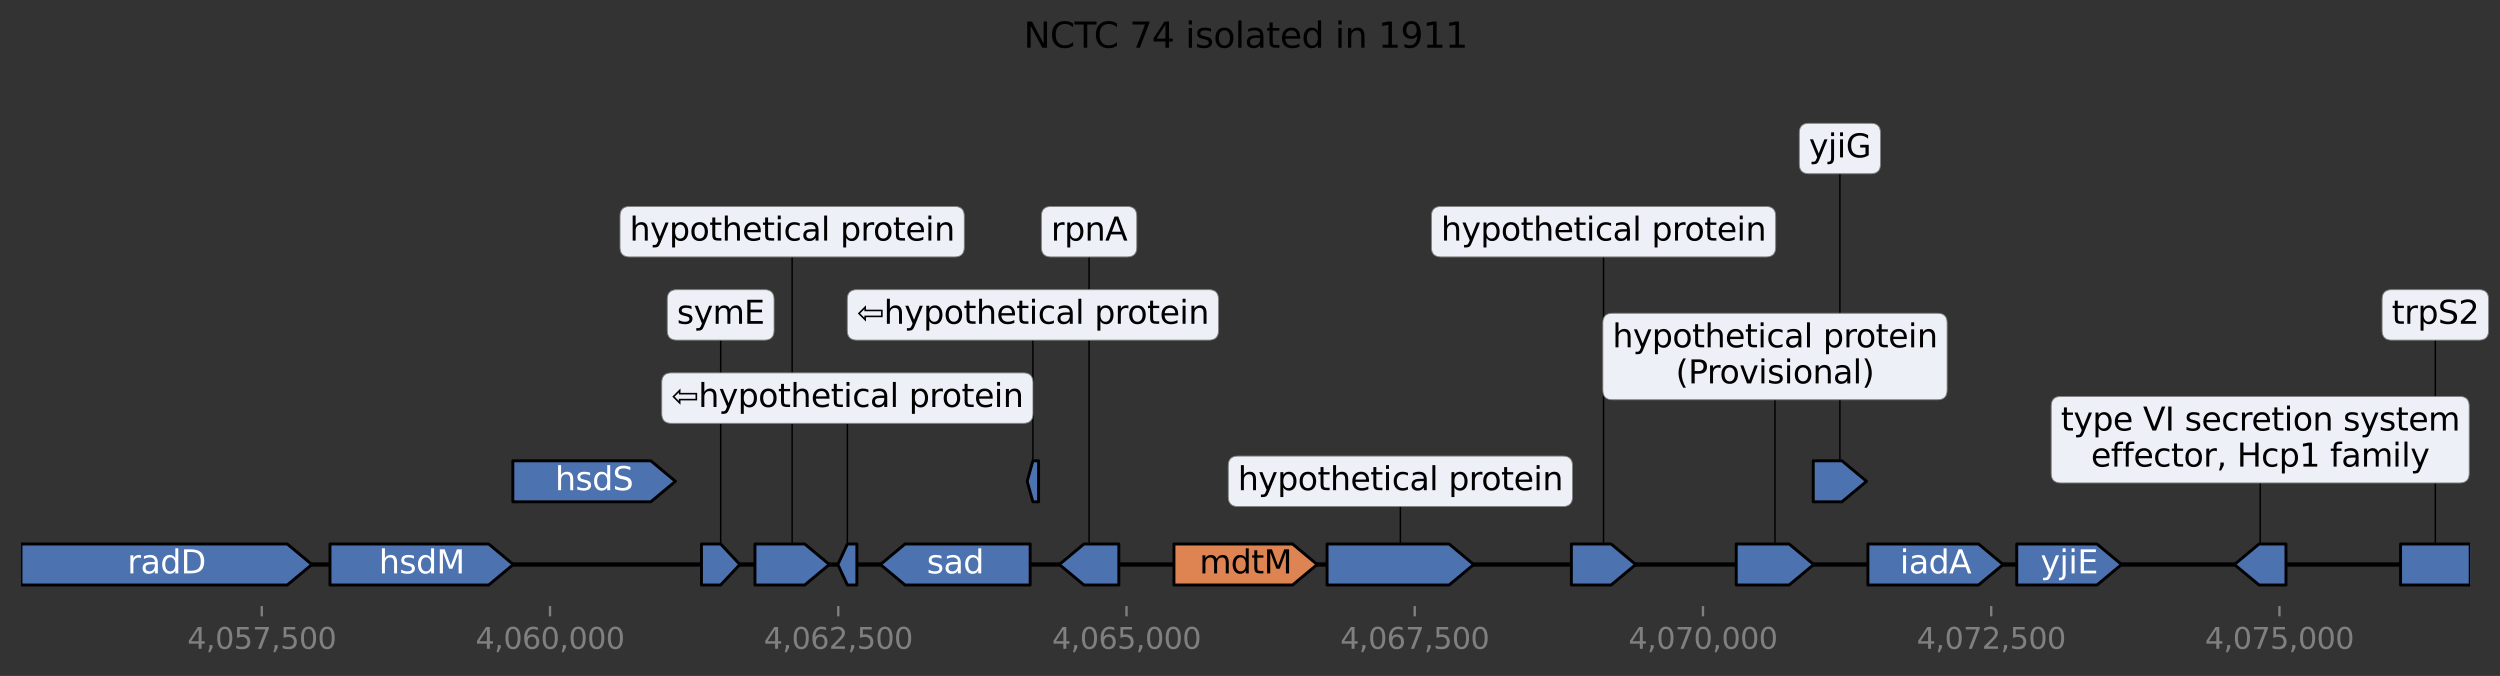 <?xml version="1.0" encoding="utf-8" standalone="no"?>
<!DOCTYPE svg PUBLIC "-//W3C//DTD SVG 1.1//EN"
  "http://www.w3.org/Graphics/SVG/1.1/DTD/svg11.dtd">
<svg xmlns:xlink="http://www.w3.org/1999/xlink" width="854.408pt" height="231.02pt" viewBox="0 0 854.408 231.02" xmlns="http://www.w3.org/2000/svg" version="1.1">
 <rect x="0" y="0" width="854.408" height="231.02" fill="#333333" stroke="none"/>
 <defs>
  <style type="text/css">*{stroke-linejoin: round; stroke-linecap: butt}</style>
 </defs>
 <g id="figure_1">
  <g id="patch_1">
   <path d="M 0 231.02 
L 854.408 231.02 
L 854.408 0 
L 0 0 
L 0 231.02 
z
" style="fill: none"/>
  </g>
  <g id="axes_1">
   <g id="line2d_1">
    <path d="M 7.2 192.925 
L 844.2 192.925 
" clip-path="url(#p1f483f46f7)" style="fill: none; stroke: #000000; stroke-width: 1.5; stroke-linecap: square"/>
   </g>
   <g id="line2d_2">
    <path d="M 478.6 164.49 
L 478.6 192.925 
" clip-path="url(#p1f483f46f7)" style="fill: none; stroke: #000000; stroke-width: 0.5; stroke-linecap: square"/>
   </g>
   <g id="line2d_3">
    <path d="M 606.623 121.839 
L 606.623 192.925 
" clip-path="url(#p1f483f46f7)" style="fill: none; stroke: #000000; stroke-width: 0.5; stroke-linecap: square"/>
   </g>
   <g id="line2d_4">
    <path d="M 270.725 79.187 
L 270.725 192.925 
" clip-path="url(#p1f483f46f7)" style="fill: none; stroke: #000000; stroke-width: 0.5; stroke-linecap: square"/>
   </g>
   <g id="line2d_5">
    <path d="M 832.308 107.622 
L 832.308 192.925 
" clip-path="url(#p1f483f46f7)" style="fill: none; stroke: #000000; stroke-width: 0.5; stroke-linecap: square"/>
   </g>
   <g id="line2d_6">
    <path d="M 548.029 79.187 
L 548.029 192.925 
" clip-path="url(#p1f483f46f7)" style="fill: none; stroke: #000000; stroke-width: 0.5; stroke-linecap: square"/>
   </g>
   <g id="line2d_7">
    <path d="M 372.209 79.187 
L 372.209 192.925 
" clip-path="url(#p1f483f46f7)" style="fill: none; stroke: #000000; stroke-width: 0.5; stroke-linecap: square"/>
   </g>
   <g id="line2d_8">
    <path d="M 628.807 50.753 
L 628.807 164.49 
" clip-path="url(#p1f483f46f7)" style="fill: none; stroke: #000000; stroke-width: 0.5; stroke-linecap: square"/>
   </g>
   <g id="line2d_9">
    <path d="M 772.454 150.273 
L 772.454 192.925 
" clip-path="url(#p1f483f46f7)" style="fill: none; stroke: #000000; stroke-width: 0.5; stroke-linecap: square"/>
   </g>
   <g id="line2d_10">
    <path d="M 246.294 107.622 
L 246.294 192.925 
" clip-path="url(#p1f483f46f7)" style="fill: none; stroke: #000000; stroke-width: 0.5; stroke-linecap: square"/>
   </g>
   <g id="line2d_11">
    <path d="M 289.599 136.056 
L 289.599 192.925 
" clip-path="url(#p1f483f46f7)" style="fill: none; stroke: #000000; stroke-width: 0.5; stroke-linecap: square"/>
   </g>
   <g id="line2d_12">
    <path d="M 353 107.622 
L 353 164.49 
" clip-path="url(#p1f483f46f7)" style="fill: none; stroke: #000000; stroke-width: 0.5; stroke-linecap: square"/>
   </g>
   <g id="patch_2">
    <path d="M 7.172 185.925 
Q 52.68 185.925 98.187 185.925 
L 98.187 185.925 
Q 102.388 189.425 106.588 192.925 
Q 102.388 196.425 98.187 199.925 
L 98.187 199.925 
Q 52.68 199.925 7.172 199.925 
L 7.172 185.925 
z
" clip-path="url(#p1f483f46f7)" style="fill: #4c72b0; stroke: #000000; stroke-linecap: round"/>
   </g>
   <g id="patch_3">
    <path d="M 112.775 185.925 
Q 139.9 185.925 167.025 185.925 
L 167.025 185.925 
Q 171.226 189.425 175.427 192.925 
Q 171.226 196.425 167.025 199.925 
L 167.025 199.925 
Q 139.9 199.925 112.775 199.925 
L 112.775 185.925 
z
" clip-path="url(#p1f483f46f7)" style="fill: #4c72b0; stroke: #000000; stroke-linecap: round"/>
   </g>
   <g id="patch_4">
    <path d="M 175.269 157.49 
Q 198.849 157.49 222.429 157.49 
L 222.429 157.49 
Q 226.629 160.99 230.828 164.49 
Q 226.629 167.99 222.429 171.49 
L 222.429 171.49 
Q 198.849 171.49 175.269 171.49 
L 175.269 157.49 
z
" clip-path="url(#p1f483f46f7)" style="fill: #4c72b0; stroke: #000000; stroke-linecap: round"/>
   </g>
   <g id="patch_5">
    <path d="M 352.074 199.925 
Q 330.682 199.925 309.289 199.925 
L 309.289 199.925 
Q 305.089 196.425 300.888 192.925 
Q 305.089 189.425 309.289 185.925 
L 309.289 185.925 
Q 330.682 185.925 352.074 185.925 
L 352.074 199.925 
z
" clip-path="url(#p1f483f46f7)" style="fill: #4c72b0; stroke: #000000; stroke-linecap: round"/>
   </g>
   <g id="patch_6">
    <path d="M 453.539 185.925 
Q 474.401 185.925 495.263 185.925 
L 495.263 185.925 
Q 499.462 189.425 503.66 192.925 
Q 499.462 196.425 495.263 199.925 
L 495.263 199.925 
Q 474.401 199.925 453.539 199.925 
L 453.539 185.925 
z
" clip-path="url(#p1f483f46f7)" style="fill: #4c72b0; stroke: #000000; stroke-linecap: round"/>
   </g>
   <g id="patch_7">
    <path d="M 401.211 185.925 
Q 421.479 185.925 441.748 185.925 
L 441.748 185.925 
Q 445.949 189.425 450.15 192.925 
Q 445.949 196.425 441.748 199.925 
L 441.748 199.925 
Q 421.479 199.925 401.211 199.925 
L 401.211 185.925 
z
" clip-path="url(#p1f483f46f7)" style="fill: #dd8452; stroke: #000000; stroke-linecap: round"/>
   </g>
   <g id="patch_8">
    <path d="M 638.382 185.925 
Q 657.293 185.925 676.204 185.925 
L 676.204 185.925 
Q 680.404 189.425 684.603 192.925 
Q 680.404 196.425 676.204 199.925 
L 676.204 199.925 
Q 657.293 199.925 638.382 199.925 
L 638.382 185.925 
z
" clip-path="url(#p1f483f46f7)" style="fill: #4c72b0; stroke: #000000; stroke-linecap: round"/>
   </g>
   <g id="patch_9">
    <path d="M 689.252 185.925 
Q 702.962 185.925 716.671 185.925 
L 716.671 185.925 
Q 720.871 189.425 725.07 192.925 
Q 720.871 196.425 716.671 199.925 
L 716.671 199.925 
Q 702.962 199.925 689.252 199.925 
L 689.252 185.925 
z
" clip-path="url(#p1f483f46f7)" style="fill: #4c72b0; stroke: #000000; stroke-linecap: round"/>
   </g>
   <g id="patch_10">
    <path d="M 593.383 185.925 
Q 602.422 185.925 611.461 185.925 
L 611.461 185.925 
Q 615.662 189.425 619.862 192.925 
Q 615.662 196.425 611.461 199.925 
L 611.461 199.925 
Q 602.422 199.925 593.383 199.925 
L 593.383 185.925 
z
" clip-path="url(#p1f483f46f7)" style="fill: #4c72b0; stroke: #000000; stroke-linecap: round"/>
   </g>
   <g id="patch_11">
    <path d="M 258.017 185.925 
Q 266.526 185.925 275.034 185.925 
L 275.034 185.925 
Q 279.233 189.425 283.433 192.925 
Q 279.233 196.425 275.034 199.925 
L 275.034 199.925 
Q 266.526 199.925 258.017 199.925 
L 258.017 185.925 
z
" clip-path="url(#p1f483f46f7)" style="fill: #4c72b0; stroke: #000000; stroke-linecap: round"/>
   </g>
   <g id="patch_12">
    <path d="M 820.428 185.925 
Q 832.326 185.925 844.225 185.925 
L 844.225 185.925 
Q 844.226 189.425 844.228 192.925 
Q 844.226 196.425 844.225 199.925 
L 844.225 199.925 
Q 832.326 199.925 820.428 199.925 
L 820.428 185.925 
z
" clip-path="url(#p1f483f46f7)" style="fill: #4c72b0; stroke: #000000; stroke-linecap: round"/>
   </g>
   <g id="patch_13">
    <path d="M 537.035 185.925 
Q 543.83 185.925 550.625 185.925 
L 550.625 185.925 
Q 554.824 189.425 559.023 192.925 
Q 554.824 196.425 550.625 199.925 
L 550.625 199.925 
Q 543.83 199.925 537.035 199.925 
L 537.035 185.925 
z
" clip-path="url(#p1f483f46f7)" style="fill: #4c72b0; stroke: #000000; stroke-linecap: round"/>
   </g>
   <g id="patch_14">
    <path d="M 382.376 199.925 
Q 376.411 199.925 370.447 199.925 
L 370.447 199.925 
Q 366.245 196.425 362.043 192.925 
Q 366.245 189.425 370.447 185.925 
L 370.447 185.925 
Q 376.411 185.925 382.376 185.925 
L 382.376 199.925 
z
" clip-path="url(#p1f483f46f7)" style="fill: #4c72b0; stroke: #000000; stroke-linecap: round"/>
   </g>
   <g id="patch_15">
    <path d="M 619.705 157.49 
Q 624.609 157.49 629.514 157.49 
L 629.514 157.49 
Q 633.711 160.99 637.909 164.49 
Q 633.711 167.99 629.514 171.49 
L 629.514 171.49 
Q 624.609 171.49 619.705 171.49 
L 619.705 157.49 
z
" clip-path="url(#p1f483f46f7)" style="fill: #4c72b0; stroke: #000000; stroke-linecap: round"/>
   </g>
   <g id="patch_16">
    <path d="M 781.26 199.925 
Q 776.653 199.925 772.045 199.925 
L 772.045 199.925 
Q 767.846 196.425 763.647 192.925 
Q 767.846 189.425 772.045 185.925 
L 772.045 185.925 
Q 776.653 185.925 781.26 185.925 
L 781.26 199.925 
z
" clip-path="url(#p1f483f46f7)" style="fill: #4c72b0; stroke: #000000; stroke-linecap: round"/>
   </g>
   <g id="patch_17">
    <path d="M 239.734 185.925 
Q 243.012 185.925 246.291 185.925 
L 246.291 185.925 
Q 249.573 189.425 252.855 192.925 
Q 249.573 196.425 246.291 199.925 
L 246.291 199.925 
Q 243.012 199.925 239.734 199.925 
L 239.734 185.925 
z
" clip-path="url(#p1f483f46f7)" style="fill: #4c72b0; stroke: #000000; stroke-linecap: round"/>
   </g>
   <g id="patch_18">
    <path d="M 292.85 199.925 
Q 291.226 199.925 289.602 199.925 
L 289.602 199.925 
Q 287.975 196.425 286.348 192.925 
Q 287.975 189.425 289.602 185.925 
L 289.602 185.925 
Q 291.226 185.925 292.85 185.925 
L 292.85 199.925 
z
" clip-path="url(#p1f483f46f7)" style="fill: #4c72b0; stroke: #000000; stroke-linecap: round"/>
   </g>
   <g id="patch_19">
    <path d="M 354.95 171.49 
Q 353.977 171.49 353.004 171.49 
L 353.004 171.49 
Q 352.027 167.99 351.049 164.49 
Q 352.027 160.99 353.004 157.49 
L 353.004 157.49 
Q 353.977 157.49 354.95 157.49 
L 354.95 171.49 
z
" clip-path="url(#p1f483f46f7)" style="fill: #4c72b0; stroke: #000000; stroke-linecap: round"/>
   </g>
   <g id="matplotlib.axis_1">
    <g id="xtick_1">
     <g id="line2d_13">
      <defs>
       <path id="m1ea784fa61" d="M 0 0 
L 0 3.5 
" style="stroke: #808080; stroke-width: 0.8"/>
      </defs>
      <g>
       <use xlink:href="#m1ea784fa61" x="89.467" y="207.142" style="fill: #808080; stroke: #808080; stroke-width: 0.8"/>
      </g>
     </g>
     <g id="text_1">
      <!-- 4,057,500 -->
      <g style="fill: #808080" transform="translate(64.02 221.741)scale(0.1 -0.1)">
       <defs>
        <path id="DejaVuSans-34" d="M 2419 4116 
L 825 1625 
L 2419 1625 
L 2419 4116 
z
M 2253 4666 
L 3047 4666 
L 3047 1625 
L 3713 1625 
L 3713 1100 
L 3047 1100 
L 3047 0 
L 2419 0 
L 2419 1100 
L 313 1100 
L 313 1709 
L 2253 4666 
z
" transform="scale(0.016)"/>
        <path id="DejaVuSans-2c" d="M 750 794 
L 1409 794 
L 1409 256 
L 897 -744 
L 494 -744 
L 750 256 
L 750 794 
z
" transform="scale(0.016)"/>
        <path id="DejaVuSans-30" d="M 2034 4250 
Q 1547 4250 1301 3770 
Q 1056 3291 1056 2328 
Q 1056 1369 1301 889 
Q 1547 409 2034 409 
Q 2525 409 2770 889 
Q 3016 1369 3016 2328 
Q 3016 3291 2770 3770 
Q 2525 4250 2034 4250 
z
M 2034 4750 
Q 2819 4750 3233 4129 
Q 3647 3509 3647 2328 
Q 3647 1150 3233 529 
Q 2819 -91 2034 -91 
Q 1250 -91 836 529 
Q 422 1150 422 2328 
Q 422 3509 836 4129 
Q 1250 4750 2034 4750 
z
" transform="scale(0.016)"/>
        <path id="DejaVuSans-35" d="M 691 4666 
L 3169 4666 
L 3169 4134 
L 1269 4134 
L 1269 2991 
Q 1406 3038 1543 3061 
Q 1681 3084 1819 3084 
Q 2600 3084 3056 2656 
Q 3513 2228 3513 1497 
Q 3513 744 3044 326 
Q 2575 -91 1722 -91 
Q 1428 -91 1123 -41 
Q 819 9 494 109 
L 494 744 
Q 775 591 1075 516 
Q 1375 441 1709 441 
Q 2250 441 2565 725 
Q 2881 1009 2881 1497 
Q 2881 1984 2565 2268 
Q 2250 2553 1709 2553 
Q 1456 2553 1204 2497 
Q 953 2441 691 2322 
L 691 4666 
z
" transform="scale(0.016)"/>
        <path id="DejaVuSans-37" d="M 525 4666 
L 3525 4666 
L 3525 4397 
L 1831 0 
L 1172 0 
L 2766 4134 
L 525 4134 
L 525 4666 
z
" transform="scale(0.016)"/>
       </defs>
       <use xlink:href="#DejaVuSans-34"/>
       <use xlink:href="#DejaVuSans-2c" x="63.623"/>
       <use xlink:href="#DejaVuSans-30" x="95.41"/>
       <use xlink:href="#DejaVuSans-35" x="159.033"/>
       <use xlink:href="#DejaVuSans-37" x="222.656"/>
       <use xlink:href="#DejaVuSans-2c" x="286.279"/>
       <use xlink:href="#DejaVuSans-35" x="318.066"/>
       <use xlink:href="#DejaVuSans-30" x="381.689"/>
       <use xlink:href="#DejaVuSans-30" x="445.312"/>
      </g>
     </g>
    </g>
    <g id="xtick_2">
     <g id="line2d_14">
      <g>
       <use xlink:href="#m1ea784fa61" x="187.977" y="207.142" style="fill: #808080; stroke: #808080; stroke-width: 0.8"/>
      </g>
     </g>
     <g id="text_2">
      <!-- 4,060,000 -->
      <g style="fill: #808080" transform="translate(162.53 221.741)scale(0.1 -0.1)">
       <defs>
        <path id="DejaVuSans-36" d="M 2113 2584 
Q 1688 2584 1439 2293 
Q 1191 2003 1191 1497 
Q 1191 994 1439 701 
Q 1688 409 2113 409 
Q 2538 409 2786 701 
Q 3034 994 3034 1497 
Q 3034 2003 2786 2293 
Q 2538 2584 2113 2584 
z
M 3366 4563 
L 3366 3988 
Q 3128 4100 2886 4159 
Q 2644 4219 2406 4219 
Q 1781 4219 1451 3797 
Q 1122 3375 1075 2522 
Q 1259 2794 1537 2939 
Q 1816 3084 2150 3084 
Q 2853 3084 3261 2657 
Q 3669 2231 3669 1497 
Q 3669 778 3244 343 
Q 2819 -91 2113 -91 
Q 1303 -91 875 529 
Q 447 1150 447 2328 
Q 447 3434 972 4092 
Q 1497 4750 2381 4750 
Q 2619 4750 2861 4703 
Q 3103 4656 3366 4563 
z
" transform="scale(0.016)"/>
       </defs>
       <use xlink:href="#DejaVuSans-34"/>
       <use xlink:href="#DejaVuSans-2c" x="63.623"/>
       <use xlink:href="#DejaVuSans-30" x="95.41"/>
       <use xlink:href="#DejaVuSans-36" x="159.033"/>
       <use xlink:href="#DejaVuSans-30" x="222.656"/>
       <use xlink:href="#DejaVuSans-2c" x="286.279"/>
       <use xlink:href="#DejaVuSans-30" x="318.066"/>
       <use xlink:href="#DejaVuSans-30" x="381.689"/>
       <use xlink:href="#DejaVuSans-30" x="445.312"/>
      </g>
     </g>
    </g>
    <g id="xtick_3">
     <g id="line2d_15">
      <g>
       <use xlink:href="#m1ea784fa61" x="286.486" y="207.142" style="fill: #808080; stroke: #808080; stroke-width: 0.8"/>
      </g>
     </g>
     <g id="text_3">
      <!-- 4,062,500 -->
      <g style="fill: #808080" transform="translate(261.039 221.741)scale(0.1 -0.1)">
       <defs>
        <path id="DejaVuSans-32" d="M 1228 531 
L 3431 531 
L 3431 0 
L 469 0 
L 469 531 
Q 828 903 1448 1529 
Q 2069 2156 2228 2338 
Q 2531 2678 2651 2914 
Q 2772 3150 2772 3378 
Q 2772 3750 2511 3984 
Q 2250 4219 1831 4219 
Q 1534 4219 1204 4116 
Q 875 4013 500 3803 
L 500 4441 
Q 881 4594 1212 4672 
Q 1544 4750 1819 4750 
Q 2544 4750 2975 4387 
Q 3406 4025 3406 3419 
Q 3406 3131 3298 2873 
Q 3191 2616 2906 2266 
Q 2828 2175 2409 1742 
Q 1991 1309 1228 531 
z
" transform="scale(0.016)"/>
       </defs>
       <use xlink:href="#DejaVuSans-34"/>
       <use xlink:href="#DejaVuSans-2c" x="63.623"/>
       <use xlink:href="#DejaVuSans-30" x="95.41"/>
       <use xlink:href="#DejaVuSans-36" x="159.033"/>
       <use xlink:href="#DejaVuSans-32" x="222.656"/>
       <use xlink:href="#DejaVuSans-2c" x="286.279"/>
       <use xlink:href="#DejaVuSans-35" x="318.066"/>
       <use xlink:href="#DejaVuSans-30" x="381.689"/>
       <use xlink:href="#DejaVuSans-30" x="445.312"/>
      </g>
     </g>
    </g>
    <g id="xtick_4">
     <g id="line2d_16">
      <g>
       <use xlink:href="#m1ea784fa61" x="384.996" y="207.142" style="fill: #808080; stroke: #808080; stroke-width: 0.8"/>
      </g>
     </g>
     <g id="text_4">
      <!-- 4,065,000 -->
      <g style="fill: #808080" transform="translate(359.549 221.741)scale(0.1 -0.1)">
       <use xlink:href="#DejaVuSans-34"/>
       <use xlink:href="#DejaVuSans-2c" x="63.623"/>
       <use xlink:href="#DejaVuSans-30" x="95.41"/>
       <use xlink:href="#DejaVuSans-36" x="159.033"/>
       <use xlink:href="#DejaVuSans-35" x="222.656"/>
       <use xlink:href="#DejaVuSans-2c" x="286.279"/>
       <use xlink:href="#DejaVuSans-30" x="318.066"/>
       <use xlink:href="#DejaVuSans-30" x="381.689"/>
       <use xlink:href="#DejaVuSans-30" x="445.312"/>
      </g>
     </g>
    </g>
    <g id="xtick_5">
     <g id="line2d_17">
      <g>
       <use xlink:href="#m1ea784fa61" x="483.505" y="207.142" style="fill: #808080; stroke: #808080; stroke-width: 0.8"/>
      </g>
     </g>
     <g id="text_5">
      <!-- 4,067,500 -->
      <g style="fill: #808080" transform="translate(458.059 221.741)scale(0.1 -0.1)">
       <use xlink:href="#DejaVuSans-34"/>
       <use xlink:href="#DejaVuSans-2c" x="63.623"/>
       <use xlink:href="#DejaVuSans-30" x="95.41"/>
       <use xlink:href="#DejaVuSans-36" x="159.033"/>
       <use xlink:href="#DejaVuSans-37" x="222.656"/>
       <use xlink:href="#DejaVuSans-2c" x="286.279"/>
       <use xlink:href="#DejaVuSans-35" x="318.066"/>
       <use xlink:href="#DejaVuSans-30" x="381.689"/>
       <use xlink:href="#DejaVuSans-30" x="445.312"/>
      </g>
     </g>
    </g>
    <g id="xtick_6">
     <g id="line2d_18">
      <g>
       <use xlink:href="#m1ea784fa61" x="582.015" y="207.142" style="fill: #808080; stroke: #808080; stroke-width: 0.8"/>
      </g>
     </g>
     <g id="text_6">
      <!-- 4,070,000 -->
      <g style="fill: #808080" transform="translate(556.568 221.741)scale(0.1 -0.1)">
       <use xlink:href="#DejaVuSans-34"/>
       <use xlink:href="#DejaVuSans-2c" x="63.623"/>
       <use xlink:href="#DejaVuSans-30" x="95.41"/>
       <use xlink:href="#DejaVuSans-37" x="159.033"/>
       <use xlink:href="#DejaVuSans-30" x="222.656"/>
       <use xlink:href="#DejaVuSans-2c" x="286.279"/>
       <use xlink:href="#DejaVuSans-30" x="318.066"/>
       <use xlink:href="#DejaVuSans-30" x="381.689"/>
       <use xlink:href="#DejaVuSans-30" x="445.312"/>
      </g>
     </g>
    </g>
    <g id="xtick_7">
     <g id="line2d_19">
      <g>
       <use xlink:href="#m1ea784fa61" x="680.524" y="207.142" style="fill: #808080; stroke: #808080; stroke-width: 0.8"/>
      </g>
     </g>
     <g id="text_7">
      <!-- 4,072,500 -->
      <g style="fill: #808080" transform="translate(655.078 221.741)scale(0.1 -0.1)">
       <use xlink:href="#DejaVuSans-34"/>
       <use xlink:href="#DejaVuSans-2c" x="63.623"/>
       <use xlink:href="#DejaVuSans-30" x="95.41"/>
       <use xlink:href="#DejaVuSans-37" x="159.033"/>
       <use xlink:href="#DejaVuSans-32" x="222.656"/>
       <use xlink:href="#DejaVuSans-2c" x="286.279"/>
       <use xlink:href="#DejaVuSans-35" x="318.066"/>
       <use xlink:href="#DejaVuSans-30" x="381.689"/>
       <use xlink:href="#DejaVuSans-30" x="445.312"/>
      </g>
     </g>
    </g>
    <g id="xtick_8">
     <g id="line2d_20">
      <g>
       <use xlink:href="#m1ea784fa61" x="779.034" y="207.142" style="fill: #808080; stroke: #808080; stroke-width: 0.8"/>
      </g>
     </g>
     <g id="text_8">
      <!-- 4,075,000 -->
      <g style="fill: #808080" transform="translate(753.587 221.741)scale(0.1 -0.1)">
       <use xlink:href="#DejaVuSans-34"/>
       <use xlink:href="#DejaVuSans-2c" x="63.623"/>
       <use xlink:href="#DejaVuSans-30" x="95.41"/>
       <use xlink:href="#DejaVuSans-37" x="159.033"/>
       <use xlink:href="#DejaVuSans-35" x="222.656"/>
       <use xlink:href="#DejaVuSans-2c" x="286.279"/>
       <use xlink:href="#DejaVuSans-30" x="318.066"/>
       <use xlink:href="#DejaVuSans-30" x="381.689"/>
       <use xlink:href="#DejaVuSans-30" x="445.312"/>
      </g>
     </g>
    </g>
   </g>
   <g id="text_9">
    <!-- radD -->
    <g style="fill: #ffffff" transform="translate(43.542 195.96)scale(0.11 -0.11)">
     <defs>
      <path id="DejaVuSans-72" d="M 2631 2963 
Q 2534 3019 2420 3045 
Q 2306 3072 2169 3072 
Q 1681 3072 1420 2755 
Q 1159 2438 1159 1844 
L 1159 0 
L 581 0 
L 581 3500 
L 1159 3500 
L 1159 2956 
Q 1341 3275 1631 3429 
Q 1922 3584 2338 3584 
Q 2397 3584 2469 3576 
Q 2541 3569 2628 3553 
L 2631 2963 
z
" transform="scale(0.016)"/>
      <path id="DejaVuSans-61" d="M 2194 1759 
Q 1497 1759 1228 1600 
Q 959 1441 959 1056 
Q 959 750 1161 570 
Q 1363 391 1709 391 
Q 2188 391 2477 730 
Q 2766 1069 2766 1631 
L 2766 1759 
L 2194 1759 
z
M 3341 1997 
L 3341 0 
L 2766 0 
L 2766 531 
Q 2569 213 2275 61 
Q 1981 -91 1556 -91 
Q 1019 -91 701 211 
Q 384 513 384 1019 
Q 384 1609 779 1909 
Q 1175 2209 1959 2209 
L 2766 2209 
L 2766 2266 
Q 2766 2663 2505 2880 
Q 2244 3097 1772 3097 
Q 1472 3097 1187 3025 
Q 903 2953 641 2809 
L 641 3341 
Q 956 3463 1253 3523 
Q 1550 3584 1831 3584 
Q 2591 3584 2966 3190 
Q 3341 2797 3341 1997 
z
" transform="scale(0.016)"/>
      <path id="DejaVuSans-64" d="M 2906 2969 
L 2906 4863 
L 3481 4863 
L 3481 0 
L 2906 0 
L 2906 525 
Q 2725 213 2448 61 
Q 2172 -91 1784 -91 
Q 1150 -91 751 415 
Q 353 922 353 1747 
Q 353 2572 751 3078 
Q 1150 3584 1784 3584 
Q 2172 3584 2448 3432 
Q 2725 3281 2906 2969 
z
M 947 1747 
Q 947 1113 1208 752 
Q 1469 391 1925 391 
Q 2381 391 2643 752 
Q 2906 1113 2906 1747 
Q 2906 2381 2643 2742 
Q 2381 3103 1925 3103 
Q 1469 3103 1208 2742 
Q 947 2381 947 1747 
z
" transform="scale(0.016)"/>
      <path id="DejaVuSans-44" d="M 1259 4147 
L 1259 519 
L 2022 519 
Q 2988 519 3436 956 
Q 3884 1394 3884 2338 
Q 3884 3275 3436 3711 
Q 2988 4147 2022 4147 
L 1259 4147 
z
M 628 4666 
L 1925 4666 
Q 3281 4666 3915 4102 
Q 4550 3538 4550 2338 
Q 4550 1131 3912 565 
Q 3275 0 1925 0 
L 628 0 
L 628 4666 
z
" transform="scale(0.016)"/>
     </defs>
     <use xlink:href="#DejaVuSans-72"/>
     <use xlink:href="#DejaVuSans-61" x="41.113"/>
     <use xlink:href="#DejaVuSans-64" x="102.393"/>
     <use xlink:href="#DejaVuSans-44" x="165.869"/>
    </g>
   </g>
   <g id="text_10">
    <!-- hsdM -->
    <g style="fill: #ffffff" transform="translate(129.513 195.96)scale(0.11 -0.11)">
     <defs>
      <path id="DejaVuSans-68" d="M 3513 2113 
L 3513 0 
L 2938 0 
L 2938 2094 
Q 2938 2591 2744 2837 
Q 2550 3084 2163 3084 
Q 1697 3084 1428 2787 
Q 1159 2491 1159 1978 
L 1159 0 
L 581 0 
L 581 4863 
L 1159 4863 
L 1159 2956 
Q 1366 3272 1645 3428 
Q 1925 3584 2291 3584 
Q 2894 3584 3203 3211 
Q 3513 2838 3513 2113 
z
" transform="scale(0.016)"/>
      <path id="DejaVuSans-73" d="M 2834 3397 
L 2834 2853 
Q 2591 2978 2328 3040 
Q 2066 3103 1784 3103 
Q 1356 3103 1142 2972 
Q 928 2841 928 2578 
Q 928 2378 1081 2264 
Q 1234 2150 1697 2047 
L 1894 2003 
Q 2506 1872 2764 1633 
Q 3022 1394 3022 966 
Q 3022 478 2636 193 
Q 2250 -91 1575 -91 
Q 1294 -91 989 -36 
Q 684 19 347 128 
L 347 722 
Q 666 556 975 473 
Q 1284 391 1588 391 
Q 1994 391 2212 530 
Q 2431 669 2431 922 
Q 2431 1156 2273 1281 
Q 2116 1406 1581 1522 
L 1381 1569 
Q 847 1681 609 1914 
Q 372 2147 372 2553 
Q 372 3047 722 3315 
Q 1072 3584 1716 3584 
Q 2034 3584 2315 3537 
Q 2597 3491 2834 3397 
z
" transform="scale(0.016)"/>
      <path id="DejaVuSans-4d" d="M 628 4666 
L 1569 4666 
L 2759 1491 
L 3956 4666 
L 4897 4666 
L 4897 0 
L 4281 0 
L 4281 4097 
L 3078 897 
L 2444 897 
L 1241 4097 
L 1241 0 
L 628 0 
L 628 4666 
z
" transform="scale(0.016)"/>
     </defs>
     <use xlink:href="#DejaVuSans-68"/>
     <use xlink:href="#DejaVuSans-73" x="63.379"/>
     <use xlink:href="#DejaVuSans-64" x="115.479"/>
     <use xlink:href="#DejaVuSans-4d" x="178.955"/>
    </g>
   </g>
   <g id="text_11">
    <!-- hsdS -->
    <g style="fill: #ffffff" transform="translate(189.715 167.526)scale(0.11 -0.11)">
     <defs>
      <path id="DejaVuSans-53" d="M 3425 4513 
L 3425 3897 
Q 3066 4069 2747 4153 
Q 2428 4238 2131 4238 
Q 1616 4238 1336 4038 
Q 1056 3838 1056 3469 
Q 1056 3159 1242 3001 
Q 1428 2844 1947 2747 
L 2328 2669 
Q 3034 2534 3370 2195 
Q 3706 1856 3706 1288 
Q 3706 609 3251 259 
Q 2797 -91 1919 -91 
Q 1588 -91 1214 -16 
Q 841 59 441 206 
L 441 856 
Q 825 641 1194 531 
Q 1563 422 1919 422 
Q 2459 422 2753 634 
Q 3047 847 3047 1241 
Q 3047 1584 2836 1778 
Q 2625 1972 2144 2069 
L 1759 2144 
Q 1053 2284 737 2584 
Q 422 2884 422 3419 
Q 422 4038 858 4394 
Q 1294 4750 2059 4750 
Q 2388 4750 2728 4690 
Q 3069 4631 3425 4513 
z
" transform="scale(0.016)"/>
     </defs>
     <use xlink:href="#DejaVuSans-68"/>
     <use xlink:href="#DejaVuSans-73" x="63.379"/>
     <use xlink:href="#DejaVuSans-64" x="115.479"/>
     <use xlink:href="#DejaVuSans-53" x="178.955"/>
    </g>
   </g>
   <g id="text_12">
    <!-- sad -->
    <g style="fill: #ffffff" transform="translate(316.754 195.96)scale(0.11 -0.11)">
     <use xlink:href="#DejaVuSans-73"/>
     <use xlink:href="#DejaVuSans-61" x="52.1"/>
     <use xlink:href="#DejaVuSans-64" x="113.379"/>
    </g>
   </g>
   <g id="text_13">
    <g id="patch_20">
     <path d="M 423.073 173.113 
L 534.126 173.113 
Q 537.426 173.113 537.426 169.813 
L 537.426 159.167 
Q 537.426 155.867 534.126 155.867 
L 423.073 155.867 
Q 419.773 155.867 419.773 159.167 
L 419.773 169.813 
Q 419.773 173.113 423.073 173.113 
z
" style="fill: #edf1f7; stroke: #808080; stroke-width: 0.3; stroke-linejoin: miter"/>
    </g>
    <!-- hypothetical protein -->
    <g transform="translate(423.073 167.526)scale(0.11 -0.11)">
     <defs>
      <path id="DejaVuSans-79" d="M 2059 -325 
Q 1816 -950 1584 -1140 
Q 1353 -1331 966 -1331 
L 506 -1331 
L 506 -850 
L 844 -850 
Q 1081 -850 1212 -737 
Q 1344 -625 1503 -206 
L 1606 56 
L 191 3500 
L 800 3500 
L 1894 763 
L 2988 3500 
L 3597 3500 
L 2059 -325 
z
" transform="scale(0.016)"/>
      <path id="DejaVuSans-70" d="M 1159 525 
L 1159 -1331 
L 581 -1331 
L 581 3500 
L 1159 3500 
L 1159 2969 
Q 1341 3281 1617 3432 
Q 1894 3584 2278 3584 
Q 2916 3584 3314 3078 
Q 3713 2572 3713 1747 
Q 3713 922 3314 415 
Q 2916 -91 2278 -91 
Q 1894 -91 1617 61 
Q 1341 213 1159 525 
z
M 3116 1747 
Q 3116 2381 2855 2742 
Q 2594 3103 2138 3103 
Q 1681 3103 1420 2742 
Q 1159 2381 1159 1747 
Q 1159 1113 1420 752 
Q 1681 391 2138 391 
Q 2594 391 2855 752 
Q 3116 1113 3116 1747 
z
" transform="scale(0.016)"/>
      <path id="DejaVuSans-6f" d="M 1959 3097 
Q 1497 3097 1228 2736 
Q 959 2375 959 1747 
Q 959 1119 1226 758 
Q 1494 397 1959 397 
Q 2419 397 2687 759 
Q 2956 1122 2956 1747 
Q 2956 2369 2687 2733 
Q 2419 3097 1959 3097 
z
M 1959 3584 
Q 2709 3584 3137 3096 
Q 3566 2609 3566 1747 
Q 3566 888 3137 398 
Q 2709 -91 1959 -91 
Q 1206 -91 779 398 
Q 353 888 353 1747 
Q 353 2609 779 3096 
Q 1206 3584 1959 3584 
z
" transform="scale(0.016)"/>
      <path id="DejaVuSans-74" d="M 1172 4494 
L 1172 3500 
L 2356 3500 
L 2356 3053 
L 1172 3053 
L 1172 1153 
Q 1172 725 1289 603 
Q 1406 481 1766 481 
L 2356 481 
L 2356 0 
L 1766 0 
Q 1100 0 847 248 
Q 594 497 594 1153 
L 594 3053 
L 172 3053 
L 172 3500 
L 594 3500 
L 594 4494 
L 1172 4494 
z
" transform="scale(0.016)"/>
      <path id="DejaVuSans-65" d="M 3597 1894 
L 3597 1613 
L 953 1613 
Q 991 1019 1311 708 
Q 1631 397 2203 397 
Q 2534 397 2845 478 
Q 3156 559 3463 722 
L 3463 178 
Q 3153 47 2828 -22 
Q 2503 -91 2169 -91 
Q 1331 -91 842 396 
Q 353 884 353 1716 
Q 353 2575 817 3079 
Q 1281 3584 2069 3584 
Q 2775 3584 3186 3129 
Q 3597 2675 3597 1894 
z
M 3022 2063 
Q 3016 2534 2758 2815 
Q 2500 3097 2075 3097 
Q 1594 3097 1305 2825 
Q 1016 2553 972 2059 
L 3022 2063 
z
" transform="scale(0.016)"/>
      <path id="DejaVuSans-69" d="M 603 3500 
L 1178 3500 
L 1178 0 
L 603 0 
L 603 3500 
z
M 603 4863 
L 1178 4863 
L 1178 4134 
L 603 4134 
L 603 4863 
z
" transform="scale(0.016)"/>
      <path id="DejaVuSans-63" d="M 3122 3366 
L 3122 2828 
Q 2878 2963 2633 3030 
Q 2388 3097 2138 3097 
Q 1578 3097 1268 2742 
Q 959 2388 959 1747 
Q 959 1106 1268 751 
Q 1578 397 2138 397 
Q 2388 397 2633 464 
Q 2878 531 3122 666 
L 3122 134 
Q 2881 22 2623 -34 
Q 2366 -91 2075 -91 
Q 1284 -91 818 406 
Q 353 903 353 1747 
Q 353 2603 823 3093 
Q 1294 3584 2113 3584 
Q 2378 3584 2631 3529 
Q 2884 3475 3122 3366 
z
" transform="scale(0.016)"/>
      <path id="DejaVuSans-6c" d="M 603 4863 
L 1178 4863 
L 1178 0 
L 603 0 
L 603 4863 
z
" transform="scale(0.016)"/>
      <path id="DejaVuSans-20" transform="scale(0.016)"/>
      <path id="DejaVuSans-6e" d="M 3513 2113 
L 3513 0 
L 2938 0 
L 2938 2094 
Q 2938 2591 2744 2837 
Q 2550 3084 2163 3084 
Q 1697 3084 1428 2787 
Q 1159 2491 1159 1978 
L 1159 0 
L 581 0 
L 581 3500 
L 1159 3500 
L 1159 2956 
Q 1366 3272 1645 3428 
Q 1925 3584 2291 3584 
Q 2894 3584 3203 3211 
Q 3513 2838 3513 2113 
z
" transform="scale(0.016)"/>
     </defs>
     <use xlink:href="#DejaVuSans-68"/>
     <use xlink:href="#DejaVuSans-79" x="63.379"/>
     <use xlink:href="#DejaVuSans-70" x="122.559"/>
     <use xlink:href="#DejaVuSans-6f" x="186.035"/>
     <use xlink:href="#DejaVuSans-74" x="247.217"/>
     <use xlink:href="#DejaVuSans-68" x="286.426"/>
     <use xlink:href="#DejaVuSans-65" x="349.805"/>
     <use xlink:href="#DejaVuSans-74" x="411.328"/>
     <use xlink:href="#DejaVuSans-69" x="450.537"/>
     <use xlink:href="#DejaVuSans-63" x="478.32"/>
     <use xlink:href="#DejaVuSans-61" x="533.301"/>
     <use xlink:href="#DejaVuSans-6c" x="594.58"/>
     <use xlink:href="#DejaVuSans-20" x="622.363"/>
     <use xlink:href="#DejaVuSans-70" x="654.15"/>
     <use xlink:href="#DejaVuSans-72" x="717.627"/>
     <use xlink:href="#DejaVuSans-6f" x="756.49"/>
     <use xlink:href="#DejaVuSans-74" x="817.672"/>
     <use xlink:href="#DejaVuSans-65" x="856.881"/>
     <use xlink:href="#DejaVuSans-69" x="918.404"/>
     <use xlink:href="#DejaVuSans-6e" x="946.188"/>
    </g>
   </g>
   <g id="text_14">
    <!-- mdtM -->
    <g transform="translate(409.93 195.96)scale(0.11 -0.11)">
     <defs>
      <path id="DejaVuSans-6d" d="M 3328 2828 
Q 3544 3216 3844 3400 
Q 4144 3584 4550 3584 
Q 5097 3584 5394 3201 
Q 5691 2819 5691 2113 
L 5691 0 
L 5113 0 
L 5113 2094 
Q 5113 2597 4934 2840 
Q 4756 3084 4391 3084 
Q 3944 3084 3684 2787 
Q 3425 2491 3425 1978 
L 3425 0 
L 2847 0 
L 2847 2094 
Q 2847 2600 2669 2842 
Q 2491 3084 2119 3084 
Q 1678 3084 1418 2786 
Q 1159 2488 1159 1978 
L 1159 0 
L 581 0 
L 581 3500 
L 1159 3500 
L 1159 2956 
Q 1356 3278 1631 3431 
Q 1906 3584 2284 3584 
Q 2666 3584 2933 3390 
Q 3200 3197 3328 2828 
z
" transform="scale(0.016)"/>
     </defs>
     <use xlink:href="#DejaVuSans-6d"/>
     <use xlink:href="#DejaVuSans-64" x="97.412"/>
     <use xlink:href="#DejaVuSans-74" x="160.889"/>
     <use xlink:href="#DejaVuSans-4d" x="200.098"/>
    </g>
   </g>
   <g id="text_15">
    <!-- iadA -->
    <g style="fill: #ffffff" transform="translate(649.34 195.96)scale(0.11 -0.11)">
     <defs>
      <path id="DejaVuSans-41" d="M 2188 4044 
L 1331 1722 
L 3047 1722 
L 2188 4044 
z
M 1831 4666 
L 2547 4666 
L 4325 0 
L 3669 0 
L 3244 1197 
L 1141 1197 
L 716 0 
L 50 0 
L 1831 4666 
z
" transform="scale(0.016)"/>
     </defs>
     <use xlink:href="#DejaVuSans-69"/>
     <use xlink:href="#DejaVuSans-61" x="27.783"/>
     <use xlink:href="#DejaVuSans-64" x="89.062"/>
     <use xlink:href="#DejaVuSans-41" x="152.539"/>
    </g>
   </g>
   <g id="text_16">
    <!-- yjiE -->
    <g style="fill: #ffffff" transform="translate(697.375 195.96)scale(0.11 -0.11)">
     <defs>
      <path id="DejaVuSans-6a" d="M 603 3500 
L 1178 3500 
L 1178 -63 
Q 1178 -731 923 -1031 
Q 669 -1331 103 -1331 
L -116 -1331 
L -116 -844 
L 38 -844 
Q 366 -844 484 -692 
Q 603 -541 603 -63 
L 603 3500 
z
M 603 4863 
L 1178 4863 
L 1178 4134 
L 603 4134 
L 603 4863 
z
" transform="scale(0.016)"/>
      <path id="DejaVuSans-45" d="M 628 4666 
L 3578 4666 
L 3578 4134 
L 1259 4134 
L 1259 2753 
L 3481 2753 
L 3481 2222 
L 1259 2222 
L 1259 531 
L 3634 531 
L 3634 0 
L 628 0 
L 628 4666 
z
" transform="scale(0.016)"/>
     </defs>
     <use xlink:href="#DejaVuSans-79"/>
     <use xlink:href="#DejaVuSans-6a" x="59.18"/>
     <use xlink:href="#DejaVuSans-69" x="86.963"/>
     <use xlink:href="#DejaVuSans-45" x="114.746"/>
    </g>
   </g>
   <g id="text_17">
    <g id="patch_21">
     <path d="M 551.096 136.621 
L 662.149 136.621 
Q 665.449 136.621 665.449 133.321 
L 665.449 110.357 
Q 665.449 107.057 662.149 107.057 
L 551.096 107.057 
Q 547.796 107.057 547.796 110.357 
L 547.796 133.321 
Q 547.796 136.621 551.096 136.621 
z
" style="fill: #edf1f7; stroke: #808080; stroke-width: 0.3; stroke-linejoin: miter"/>
    </g>
    <!-- hypothetical protein -->
    <g transform="translate(551.096 118.715)scale(0.11 -0.11)">
     <use xlink:href="#DejaVuSans-68"/>
     <use xlink:href="#DejaVuSans-79" x="63.379"/>
     <use xlink:href="#DejaVuSans-70" x="122.559"/>
     <use xlink:href="#DejaVuSans-6f" x="186.035"/>
     <use xlink:href="#DejaVuSans-74" x="247.217"/>
     <use xlink:href="#DejaVuSans-68" x="286.426"/>
     <use xlink:href="#DejaVuSans-65" x="349.805"/>
     <use xlink:href="#DejaVuSans-74" x="411.328"/>
     <use xlink:href="#DejaVuSans-69" x="450.537"/>
     <use xlink:href="#DejaVuSans-63" x="478.32"/>
     <use xlink:href="#DejaVuSans-61" x="533.301"/>
     <use xlink:href="#DejaVuSans-6c" x="594.58"/>
     <use xlink:href="#DejaVuSans-20" x="622.363"/>
     <use xlink:href="#DejaVuSans-70" x="654.15"/>
     <use xlink:href="#DejaVuSans-72" x="717.627"/>
     <use xlink:href="#DejaVuSans-6f" x="756.49"/>
     <use xlink:href="#DejaVuSans-74" x="817.672"/>
     <use xlink:href="#DejaVuSans-65" x="856.881"/>
     <use xlink:href="#DejaVuSans-69" x="918.404"/>
     <use xlink:href="#DejaVuSans-6e" x="946.188"/>
    </g>
    <!-- (Provisional) -->
    <g transform="translate(572.682 131.033)scale(0.11 -0.11)">
     <defs>
      <path id="DejaVuSans-28" d="M 1984 4856 
Q 1566 4138 1362 3434 
Q 1159 2731 1159 2009 
Q 1159 1288 1364 580 
Q 1569 -128 1984 -844 
L 1484 -844 
Q 1016 -109 783 600 
Q 550 1309 550 2009 
Q 550 2706 781 3412 
Q 1013 4119 1484 4856 
L 1984 4856 
z
" transform="scale(0.016)"/>
      <path id="DejaVuSans-50" d="M 1259 4147 
L 1259 2394 
L 2053 2394 
Q 2494 2394 2734 2622 
Q 2975 2850 2975 3272 
Q 2975 3691 2734 3919 
Q 2494 4147 2053 4147 
L 1259 4147 
z
M 628 4666 
L 2053 4666 
Q 2838 4666 3239 4311 
Q 3641 3956 3641 3272 
Q 3641 2581 3239 2228 
Q 2838 1875 2053 1875 
L 1259 1875 
L 1259 0 
L 628 0 
L 628 4666 
z
" transform="scale(0.016)"/>
      <path id="DejaVuSans-76" d="M 191 3500 
L 800 3500 
L 1894 563 
L 2988 3500 
L 3597 3500 
L 2284 0 
L 1503 0 
L 191 3500 
z
" transform="scale(0.016)"/>
      <path id="DejaVuSans-29" d="M 513 4856 
L 1013 4856 
Q 1481 4119 1714 3412 
Q 1947 2706 1947 2009 
Q 1947 1309 1714 600 
Q 1481 -109 1013 -844 
L 513 -844 
Q 928 -128 1133 580 
Q 1338 1288 1338 2009 
Q 1338 2731 1133 3434 
Q 928 4138 513 4856 
z
" transform="scale(0.016)"/>
     </defs>
     <use xlink:href="#DejaVuSans-28"/>
     <use xlink:href="#DejaVuSans-50" x="39.014"/>
     <use xlink:href="#DejaVuSans-72" x="97.566"/>
     <use xlink:href="#DejaVuSans-6f" x="136.43"/>
     <use xlink:href="#DejaVuSans-76" x="197.611"/>
     <use xlink:href="#DejaVuSans-69" x="256.791"/>
     <use xlink:href="#DejaVuSans-73" x="284.574"/>
     <use xlink:href="#DejaVuSans-69" x="336.674"/>
     <use xlink:href="#DejaVuSans-6f" x="364.457"/>
     <use xlink:href="#DejaVuSans-6e" x="425.639"/>
     <use xlink:href="#DejaVuSans-61" x="489.018"/>
     <use xlink:href="#DejaVuSans-6c" x="550.297"/>
     <use xlink:href="#DejaVuSans-29" x="578.08"/>
    </g>
   </g>
   <g id="text_18">
    <g id="patch_22">
     <path d="M 215.198 87.81 
L 326.252 87.81 
Q 329.552 87.81 329.552 84.51 
L 329.552 73.864 
Q 329.552 70.564 326.252 70.564 
L 215.198 70.564 
Q 211.898 70.564 211.898 73.864 
L 211.898 84.51 
Q 211.898 87.81 215.198 87.81 
z
" style="fill: #edf1f7; stroke: #808080; stroke-width: 0.3; stroke-linejoin: miter"/>
    </g>
    <!-- hypothetical protein -->
    <g transform="translate(215.198 82.222)scale(0.11 -0.11)">
     <use xlink:href="#DejaVuSans-68"/>
     <use xlink:href="#DejaVuSans-79" x="63.379"/>
     <use xlink:href="#DejaVuSans-70" x="122.559"/>
     <use xlink:href="#DejaVuSans-6f" x="186.035"/>
     <use xlink:href="#DejaVuSans-74" x="247.217"/>
     <use xlink:href="#DejaVuSans-68" x="286.426"/>
     <use xlink:href="#DejaVuSans-65" x="349.805"/>
     <use xlink:href="#DejaVuSans-74" x="411.328"/>
     <use xlink:href="#DejaVuSans-69" x="450.537"/>
     <use xlink:href="#DejaVuSans-63" x="478.32"/>
     <use xlink:href="#DejaVuSans-61" x="533.301"/>
     <use xlink:href="#DejaVuSans-6c" x="594.58"/>
     <use xlink:href="#DejaVuSans-20" x="622.363"/>
     <use xlink:href="#DejaVuSans-70" x="654.15"/>
     <use xlink:href="#DejaVuSans-72" x="717.627"/>
     <use xlink:href="#DejaVuSans-6f" x="756.49"/>
     <use xlink:href="#DejaVuSans-74" x="817.672"/>
     <use xlink:href="#DejaVuSans-65" x="856.881"/>
     <use xlink:href="#DejaVuSans-69" x="918.404"/>
     <use xlink:href="#DejaVuSans-6e" x="946.188"/>
    </g>
   </g>
   <g id="text_19">
    <g id="patch_23">
     <path d="M 817.408 116.244 
L 847.208 116.244 
Q 850.508 116.244 850.508 112.944 
L 850.508 102.299 
Q 850.508 98.999 847.208 98.999 
L 817.408 98.999 
Q 814.108 98.999 814.108 102.299 
L 814.108 112.944 
Q 814.108 116.244 817.408 116.244 
z
" style="fill: #edf1f7; stroke: #808080; stroke-width: 0.3; stroke-linejoin: miter"/>
    </g>
    <!-- trpS2 -->
    <g transform="translate(817.408 110.657)scale(0.11 -0.11)">
     <use xlink:href="#DejaVuSans-74"/>
     <use xlink:href="#DejaVuSans-72" x="39.209"/>
     <use xlink:href="#DejaVuSans-70" x="80.322"/>
     <use xlink:href="#DejaVuSans-53" x="143.799"/>
     <use xlink:href="#DejaVuSans-32" x="207.275"/>
    </g>
   </g>
   <g id="text_20">
    <g id="patch_24">
     <path d="M 492.502 87.81 
L 603.556 87.81 
Q 606.856 87.81 606.856 84.51 
L 606.856 73.864 
Q 606.856 70.564 603.556 70.564 
L 492.502 70.564 
Q 489.202 70.564 489.202 73.864 
L 489.202 84.51 
Q 489.202 87.81 492.502 87.81 
z
" style="fill: #edf1f7; stroke: #808080; stroke-width: 0.3; stroke-linejoin: miter"/>
    </g>
    <!-- hypothetical protein -->
    <g transform="translate(492.502 82.222)scale(0.11 -0.11)">
     <use xlink:href="#DejaVuSans-68"/>
     <use xlink:href="#DejaVuSans-79" x="63.379"/>
     <use xlink:href="#DejaVuSans-70" x="122.559"/>
     <use xlink:href="#DejaVuSans-6f" x="186.035"/>
     <use xlink:href="#DejaVuSans-74" x="247.217"/>
     <use xlink:href="#DejaVuSans-68" x="286.426"/>
     <use xlink:href="#DejaVuSans-65" x="349.805"/>
     <use xlink:href="#DejaVuSans-74" x="411.328"/>
     <use xlink:href="#DejaVuSans-69" x="450.537"/>
     <use xlink:href="#DejaVuSans-63" x="478.32"/>
     <use xlink:href="#DejaVuSans-61" x="533.301"/>
     <use xlink:href="#DejaVuSans-6c" x="594.58"/>
     <use xlink:href="#DejaVuSans-20" x="622.363"/>
     <use xlink:href="#DejaVuSans-70" x="654.15"/>
     <use xlink:href="#DejaVuSans-72" x="717.627"/>
     <use xlink:href="#DejaVuSans-6f" x="756.49"/>
     <use xlink:href="#DejaVuSans-74" x="817.672"/>
     <use xlink:href="#DejaVuSans-65" x="856.881"/>
     <use xlink:href="#DejaVuSans-69" x="918.404"/>
     <use xlink:href="#DejaVuSans-6e" x="946.188"/>
    </g>
   </g>
   <g id="text_21">
    <g id="patch_25">
     <path d="M 359.209 87.81 
L 385.21 87.81 
Q 388.51 87.81 388.51 84.51 
L 388.51 73.864 
Q 388.51 70.564 385.21 70.564 
L 359.209 70.564 
Q 355.909 70.564 355.909 73.864 
L 355.909 84.51 
Q 355.909 87.81 359.209 87.81 
z
" style="fill: #edf1f7; stroke: #808080; stroke-width: 0.3; stroke-linejoin: miter"/>
    </g>
    <!-- rpnA -->
    <g transform="translate(359.209 82.222)scale(0.11 -0.11)">
     <use xlink:href="#DejaVuSans-72"/>
     <use xlink:href="#DejaVuSans-70" x="41.113"/>
     <use xlink:href="#DejaVuSans-6e" x="104.59"/>
     <use xlink:href="#DejaVuSans-41" x="167.969"/>
    </g>
   </g>
   <g id="text_22">
    <g id="patch_26">
     <path d="M 618.234 59.376 
L 639.38 59.376 
Q 642.68 59.376 642.68 56.076 
L 642.68 45.43 
Q 642.68 42.13 639.38 42.13 
L 618.234 42.13 
Q 614.934 42.13 614.934 45.43 
L 614.934 56.076 
Q 614.934 59.376 618.234 59.376 
z
" style="fill: #edf1f7; stroke: #808080; stroke-width: 0.3; stroke-linejoin: miter"/>
    </g>
    <!-- yjiG -->
    <g transform="translate(618.234 53.788)scale(0.11 -0.11)">
     <defs>
      <path id="DejaVuSans-47" d="M 3809 666 
L 3809 1919 
L 2778 1919 
L 2778 2438 
L 4434 2438 
L 4434 434 
Q 4069 175 3628 42 
Q 3188 -91 2688 -91 
Q 1594 -91 976 548 
Q 359 1188 359 2328 
Q 359 3472 976 4111 
Q 1594 4750 2688 4750 
Q 3144 4750 3555 4637 
Q 3966 4525 4313 4306 
L 4313 3634 
Q 3963 3931 3569 4081 
Q 3175 4231 2741 4231 
Q 1884 4231 1454 3753 
Q 1025 3275 1025 2328 
Q 1025 1384 1454 906 
Q 1884 428 2741 428 
Q 3075 428 3337 486 
Q 3600 544 3809 666 
z
" transform="scale(0.016)"/>
     </defs>
     <use xlink:href="#DejaVuSans-79"/>
     <use xlink:href="#DejaVuSans-6a" x="59.18"/>
     <use xlink:href="#DejaVuSans-69" x="86.963"/>
     <use xlink:href="#DejaVuSans-47" x="114.746"/>
    </g>
   </g>
   <g id="text_23">
    <g id="patch_27">
     <path d="M 704.324 165.055 
L 840.583 165.055 
Q 843.883 165.055 843.883 161.755 
L 843.883 138.791 
Q 843.883 135.491 840.583 135.491 
L 704.324 135.491 
Q 701.024 135.491 701.024 138.791 
L 701.024 161.755 
Q 701.024 165.055 704.324 165.055 
z
" style="fill: #edf1f7; stroke: #808080; stroke-width: 0.3; stroke-linejoin: miter"/>
    </g>
    <!-- type VI secretion system -->
    <g transform="translate(704.324 147.15)scale(0.11 -0.11)">
     <defs>
      <path id="DejaVuSans-56" d="M 1831 0 
L 50 4666 
L 709 4666 
L 2188 738 
L 3669 4666 
L 4325 4666 
L 2547 0 
L 1831 0 
z
" transform="scale(0.016)"/>
      <path id="DejaVuSans-49" d="M 628 4666 
L 1259 4666 
L 1259 0 
L 628 0 
L 628 4666 
z
" transform="scale(0.016)"/>
     </defs>
     <use xlink:href="#DejaVuSans-74"/>
     <use xlink:href="#DejaVuSans-79" x="39.209"/>
     <use xlink:href="#DejaVuSans-70" x="98.389"/>
     <use xlink:href="#DejaVuSans-65" x="161.865"/>
     <use xlink:href="#DejaVuSans-20" x="223.389"/>
     <use xlink:href="#DejaVuSans-56" x="255.176"/>
     <use xlink:href="#DejaVuSans-49" x="323.584"/>
     <use xlink:href="#DejaVuSans-20" x="353.076"/>
     <use xlink:href="#DejaVuSans-73" x="384.863"/>
     <use xlink:href="#DejaVuSans-65" x="436.963"/>
     <use xlink:href="#DejaVuSans-63" x="498.486"/>
     <use xlink:href="#DejaVuSans-72" x="553.467"/>
     <use xlink:href="#DejaVuSans-65" x="592.33"/>
     <use xlink:href="#DejaVuSans-74" x="653.854"/>
     <use xlink:href="#DejaVuSans-69" x="693.062"/>
     <use xlink:href="#DejaVuSans-6f" x="720.846"/>
     <use xlink:href="#DejaVuSans-6e" x="782.027"/>
     <use xlink:href="#DejaVuSans-20" x="845.406"/>
     <use xlink:href="#DejaVuSans-73" x="877.193"/>
     <use xlink:href="#DejaVuSans-79" x="929.293"/>
     <use xlink:href="#DejaVuSans-73" x="988.473"/>
     <use xlink:href="#DejaVuSans-74" x="1040.572"/>
     <use xlink:href="#DejaVuSans-65" x="1079.781"/>
     <use xlink:href="#DejaVuSans-6d" x="1141.305"/>
    </g>
    <!-- effector, Hcp1 family -->
    <g transform="translate(714.636 159.467)scale(0.11 -0.11)">
     <defs>
      <path id="DejaVuSans-66" d="M 2375 4863 
L 2375 4384 
L 1825 4384 
Q 1516 4384 1395 4259 
Q 1275 4134 1275 3809 
L 1275 3500 
L 2222 3500 
L 2222 3053 
L 1275 3053 
L 1275 0 
L 697 0 
L 697 3053 
L 147 3053 
L 147 3500 
L 697 3500 
L 697 3744 
Q 697 4328 969 4595 
Q 1241 4863 1831 4863 
L 2375 4863 
z
" transform="scale(0.016)"/>
      <path id="DejaVuSans-48" d="M 628 4666 
L 1259 4666 
L 1259 2753 
L 3553 2753 
L 3553 4666 
L 4184 4666 
L 4184 0 
L 3553 0 
L 3553 2222 
L 1259 2222 
L 1259 0 
L 628 0 
L 628 4666 
z
" transform="scale(0.016)"/>
      <path id="DejaVuSans-31" d="M 794 531 
L 1825 531 
L 1825 4091 
L 703 3866 
L 703 4441 
L 1819 4666 
L 2450 4666 
L 2450 531 
L 3481 531 
L 3481 0 
L 794 0 
L 794 531 
z
" transform="scale(0.016)"/>
     </defs>
     <use xlink:href="#DejaVuSans-65"/>
     <use xlink:href="#DejaVuSans-66" x="61.523"/>
     <use xlink:href="#DejaVuSans-66" x="96.729"/>
     <use xlink:href="#DejaVuSans-65" x="131.934"/>
     <use xlink:href="#DejaVuSans-63" x="193.457"/>
     <use xlink:href="#DejaVuSans-74" x="248.438"/>
     <use xlink:href="#DejaVuSans-6f" x="287.646"/>
     <use xlink:href="#DejaVuSans-72" x="348.828"/>
     <use xlink:href="#DejaVuSans-2c" x="389.941"/>
     <use xlink:href="#DejaVuSans-20" x="421.729"/>
     <use xlink:href="#DejaVuSans-48" x="453.516"/>
     <use xlink:href="#DejaVuSans-63" x="528.711"/>
     <use xlink:href="#DejaVuSans-70" x="583.691"/>
     <use xlink:href="#DejaVuSans-31" x="647.168"/>
     <use xlink:href="#DejaVuSans-20" x="710.791"/>
     <use xlink:href="#DejaVuSans-66" x="742.578"/>
     <use xlink:href="#DejaVuSans-61" x="777.783"/>
     <use xlink:href="#DejaVuSans-6d" x="839.062"/>
     <use xlink:href="#DejaVuSans-69" x="936.475"/>
     <use xlink:href="#DejaVuSans-6c" x="964.258"/>
     <use xlink:href="#DejaVuSans-79" x="992.041"/>
    </g>
   </g>
   <g id="text_24">
    <g id="patch_28">
     <path d="M 231.341 116.244 
L 261.248 116.244 
Q 264.548 116.244 264.548 112.944 
L 264.548 102.299 
Q 264.548 98.999 261.248 98.999 
L 231.341 98.999 
Q 228.041 98.999 228.041 102.299 
L 228.041 112.944 
Q 228.041 116.244 231.341 116.244 
z
" style="fill: #edf1f7; stroke: #808080; stroke-width: 0.3; stroke-linejoin: miter"/>
    </g>
    <!-- symE -->
    <g transform="translate(231.341 110.657)scale(0.11 -0.11)">
     <use xlink:href="#DejaVuSans-73"/>
     <use xlink:href="#DejaVuSans-79" x="52.1"/>
     <use xlink:href="#DejaVuSans-6d" x="111.279"/>
     <use xlink:href="#DejaVuSans-45" x="208.691"/>
    </g>
   </g>
   <g id="text_25">
    <g id="patch_29">
     <path d="M 229.464 144.679 
L 349.735 144.679 
Q 353.035 144.679 353.035 141.379 
L 353.035 130.733 
Q 353.035 127.433 349.735 127.433 
L 229.464 127.433 
Q 226.164 127.433 226.164 130.733 
L 226.164 141.379 
Q 226.164 144.679 229.464 144.679 
z
" style="fill: #edf1f7; stroke: #808080; stroke-width: 0.3; stroke-linejoin: miter"/>
    </g>
    <!-- ⇦hypothetical protein -->
    <g transform="translate(229.464 139.091)scale(0.11 -0.11)">
     <defs>
      <path id="DejaVuSans-21e6" d="M 1447 2838 
L 616 2006 
L 1447 1175 
L 1447 1584 
L 4684 1584 
L 4684 2428 
L 1447 2428 
L 1447 2838 
z
M 1759 419 
L 172 2006 
L 1759 3594 
L 1759 2741 
L 4997 2741 
L 4997 1272 
L 1759 1272 
L 1759 419 
z
" transform="scale(0.016)"/>
     </defs>
     <use xlink:href="#DejaVuSans-21e6"/>
     <use xlink:href="#DejaVuSans-68" x="83.789"/>
     <use xlink:href="#DejaVuSans-79" x="147.168"/>
     <use xlink:href="#DejaVuSans-70" x="206.348"/>
     <use xlink:href="#DejaVuSans-6f" x="269.824"/>
     <use xlink:href="#DejaVuSans-74" x="331.006"/>
     <use xlink:href="#DejaVuSans-68" x="370.215"/>
     <use xlink:href="#DejaVuSans-65" x="433.594"/>
     <use xlink:href="#DejaVuSans-74" x="495.117"/>
     <use xlink:href="#DejaVuSans-69" x="534.326"/>
     <use xlink:href="#DejaVuSans-63" x="562.109"/>
     <use xlink:href="#DejaVuSans-61" x="617.09"/>
     <use xlink:href="#DejaVuSans-6c" x="678.369"/>
     <use xlink:href="#DejaVuSans-20" x="706.152"/>
     <use xlink:href="#DejaVuSans-70" x="737.939"/>
     <use xlink:href="#DejaVuSans-72" x="801.416"/>
     <use xlink:href="#DejaVuSans-6f" x="840.279"/>
     <use xlink:href="#DejaVuSans-74" x="901.461"/>
     <use xlink:href="#DejaVuSans-65" x="940.67"/>
     <use xlink:href="#DejaVuSans-69" x="1002.193"/>
     <use xlink:href="#DejaVuSans-6e" x="1029.977"/>
    </g>
   </g>
   <g id="text_26">
    <g id="patch_30">
     <path d="M 292.864 116.244 
L 413.136 116.244 
Q 416.436 116.244 416.436 112.944 
L 416.436 102.299 
Q 416.436 98.999 413.136 98.999 
L 292.864 98.999 
Q 289.564 98.999 289.564 102.299 
L 289.564 112.944 
Q 289.564 116.244 292.864 116.244 
z
" style="fill: #edf1f7; stroke: #808080; stroke-width: 0.3; stroke-linejoin: miter"/>
    </g>
    <!-- ⇦hypothetical protein -->
    <g transform="translate(292.864 110.657)scale(0.11 -0.11)">
     <use xlink:href="#DejaVuSans-21e6"/>
     <use xlink:href="#DejaVuSans-68" x="83.789"/>
     <use xlink:href="#DejaVuSans-79" x="147.168"/>
     <use xlink:href="#DejaVuSans-70" x="206.348"/>
     <use xlink:href="#DejaVuSans-6f" x="269.824"/>
     <use xlink:href="#DejaVuSans-74" x="331.006"/>
     <use xlink:href="#DejaVuSans-68" x="370.215"/>
     <use xlink:href="#DejaVuSans-65" x="433.594"/>
     <use xlink:href="#DejaVuSans-74" x="495.117"/>
     <use xlink:href="#DejaVuSans-69" x="534.326"/>
     <use xlink:href="#DejaVuSans-63" x="562.109"/>
     <use xlink:href="#DejaVuSans-61" x="617.09"/>
     <use xlink:href="#DejaVuSans-6c" x="678.369"/>
     <use xlink:href="#DejaVuSans-20" x="706.152"/>
     <use xlink:href="#DejaVuSans-70" x="737.939"/>
     <use xlink:href="#DejaVuSans-72" x="801.416"/>
     <use xlink:href="#DejaVuSans-6f" x="840.279"/>
     <use xlink:href="#DejaVuSans-74" x="901.461"/>
     <use xlink:href="#DejaVuSans-65" x="940.67"/>
     <use xlink:href="#DejaVuSans-69" x="1002.193"/>
     <use xlink:href="#DejaVuSans-6e" x="1029.977"/>
    </g>
   </g>
   <g id="text_27">
    <!-- NCTC 74 isolated in 1911 -->
    <g transform="translate(349.857 16.318)scale(0.12 -0.12)">
     <defs>
      <path id="DejaVuSans-4e" d="M 628 4666 
L 1478 4666 
L 3547 763 
L 3547 4666 
L 4159 4666 
L 4159 0 
L 3309 0 
L 1241 3903 
L 1241 0 
L 628 0 
L 628 4666 
z
" transform="scale(0.016)"/>
      <path id="DejaVuSans-43" d="M 4122 4306 
L 4122 3641 
Q 3803 3938 3442 4084 
Q 3081 4231 2675 4231 
Q 1875 4231 1450 3742 
Q 1025 3253 1025 2328 
Q 1025 1406 1450 917 
Q 1875 428 2675 428 
Q 3081 428 3442 575 
Q 3803 722 4122 1019 
L 4122 359 
Q 3791 134 3420 21 
Q 3050 -91 2638 -91 
Q 1578 -91 968 557 
Q 359 1206 359 2328 
Q 359 3453 968 4101 
Q 1578 4750 2638 4750 
Q 3056 4750 3426 4639 
Q 3797 4528 4122 4306 
z
" transform="scale(0.016)"/>
      <path id="DejaVuSans-54" d="M -19 4666 
L 3928 4666 
L 3928 4134 
L 2272 4134 
L 2272 0 
L 1638 0 
L 1638 4134 
L -19 4134 
L -19 4666 
z
" transform="scale(0.016)"/>
      <path id="DejaVuSans-39" d="M 703 97 
L 703 672 
Q 941 559 1184 500 
Q 1428 441 1663 441 
Q 2288 441 2617 861 
Q 2947 1281 2994 2138 
Q 2813 1869 2534 1725 
Q 2256 1581 1919 1581 
Q 1219 1581 811 2004 
Q 403 2428 403 3163 
Q 403 3881 828 4315 
Q 1253 4750 1959 4750 
Q 2769 4750 3195 4129 
Q 3622 3509 3622 2328 
Q 3622 1225 3098 567 
Q 2575 -91 1691 -91 
Q 1453 -91 1209 -44 
Q 966 3 703 97 
z
M 1959 2075 
Q 2384 2075 2632 2365 
Q 2881 2656 2881 3163 
Q 2881 3666 2632 3958 
Q 2384 4250 1959 4250 
Q 1534 4250 1286 3958 
Q 1038 3666 1038 3163 
Q 1038 2656 1286 2365 
Q 1534 2075 1959 2075 
z
" transform="scale(0.016)"/>
     </defs>
     <use xlink:href="#DejaVuSans-4e"/>
     <use xlink:href="#DejaVuSans-43" x="74.805"/>
     <use xlink:href="#DejaVuSans-54" x="144.629"/>
     <use xlink:href="#DejaVuSans-43" x="199.838"/>
     <use xlink:href="#DejaVuSans-20" x="269.662"/>
     <use xlink:href="#DejaVuSans-37" x="301.449"/>
     <use xlink:href="#DejaVuSans-34" x="365.072"/>
     <use xlink:href="#DejaVuSans-20" x="428.695"/>
     <use xlink:href="#DejaVuSans-69" x="460.482"/>
     <use xlink:href="#DejaVuSans-73" x="488.266"/>
     <use xlink:href="#DejaVuSans-6f" x="540.365"/>
     <use xlink:href="#DejaVuSans-6c" x="601.547"/>
     <use xlink:href="#DejaVuSans-61" x="629.33"/>
     <use xlink:href="#DejaVuSans-74" x="690.609"/>
     <use xlink:href="#DejaVuSans-65" x="729.818"/>
     <use xlink:href="#DejaVuSans-64" x="791.342"/>
     <use xlink:href="#DejaVuSans-20" x="854.818"/>
     <use xlink:href="#DejaVuSans-69" x="886.605"/>
     <use xlink:href="#DejaVuSans-6e" x="914.389"/>
     <use xlink:href="#DejaVuSans-20" x="977.768"/>
     <use xlink:href="#DejaVuSans-31" x="1009.555"/>
     <use xlink:href="#DejaVuSans-39" x="1073.178"/>
     <use xlink:href="#DejaVuSans-31" x="1136.801"/>
     <use xlink:href="#DejaVuSans-31" x="1200.424"/>
    </g>
   </g>
  </g>
 </g>
 <defs>
  <clipPath id="p1f483f46f7">
   <rect x="7.2" y="22.318" width="837" height="184.824"/>
  </clipPath>
 </defs>
</svg>

